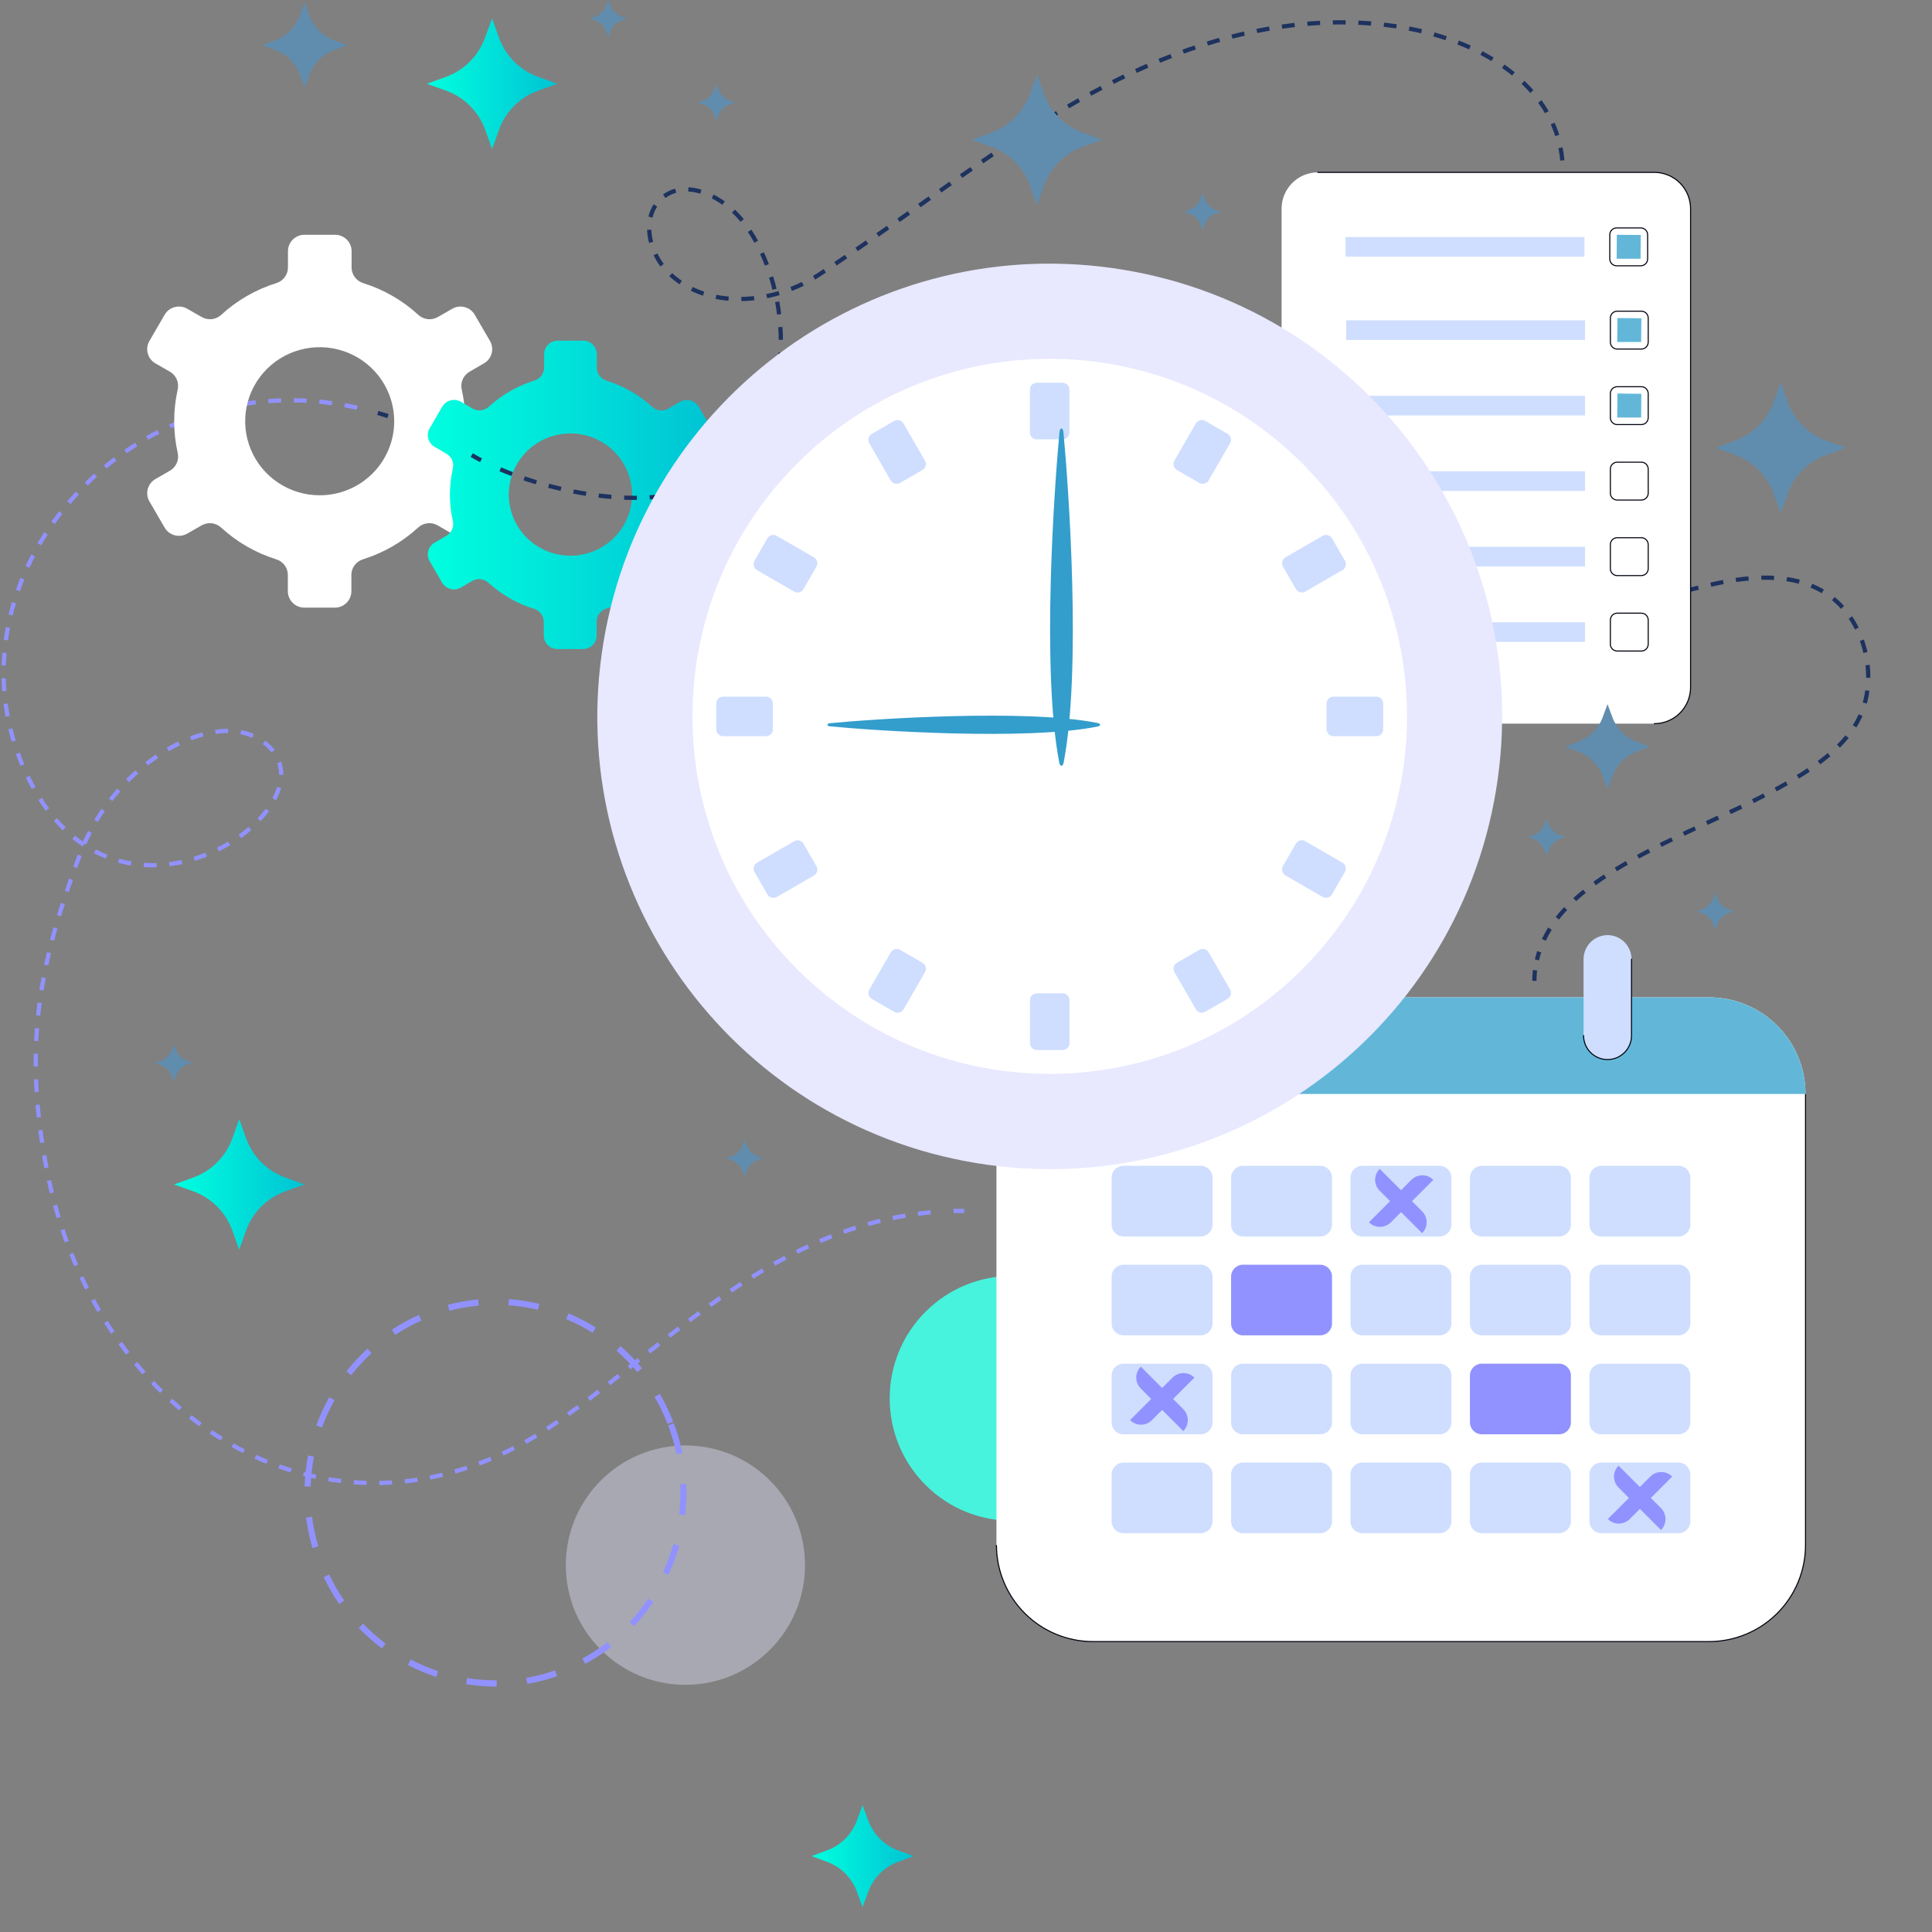 <svg width="457" height="457" viewBox="0 0 457 457" fill="none" xmlns="http://www.w3.org/2000/svg">
<rect x="0" y="0" width="457" height="457" fill="#808080" stroke="none"/>
<path d="M91.775 98.424C90.972 98.156 90.101 97.905 89.365 97.688" stroke="#1D325F" stroke-miterlimit="10"/>
<path d="M84.48 96.432C29.666 84.292 -14.339 137.573 5.839 182.18C27.591 230.488 84.379 187.924 60.954 174.645C49.242 167.947 26.805 181.243 19.125 201.57C9.42 227.323 5.354 247.082 11.093 276.787C22.655 336.682 79.694 372.23 131.563 336.548C157.682 318.598 183.566 288.91 222.987 286.549" stroke="#9192FF" stroke-miterlimit="10" stroke-dasharray="3.02 3.02"/>
<path d="M225.563 286.431H228.073" stroke="#9192FF" stroke-miterlimit="10"/>
<path d="M110.054 99.653C110.057 97.131 109.778 94.616 109.221 92.155C109.034 91.347 109.112 90.5 109.445 89.739C109.777 88.978 110.346 88.344 111.069 87.928L114.477 85.95C115.371 85.436 116.023 84.591 116.292 83.6C116.56 82.609 116.422 81.553 115.908 80.663L112.304 74.458C112.048 74.017 111.707 73.63 111.301 73.319C110.894 73.009 110.43 72.781 109.934 72.649C109.439 72.517 108.922 72.483 108.414 72.549C107.905 72.616 107.415 72.781 106.971 73.036L103.55 75.001C102.826 75.414 101.988 75.585 101.159 75.489C100.33 75.394 99.554 75.037 98.945 74.471C95.217 71.05 90.775 68.49 85.936 66.974C85.139 66.734 84.44 66.247 83.941 65.584C83.443 64.921 83.171 64.117 83.165 63.289V59.411C83.165 58.383 82.754 57.397 82.022 56.669C81.29 55.942 80.297 55.533 79.262 55.533H72.016C70.981 55.533 69.989 55.942 69.257 56.669C68.525 57.397 68.114 58.383 68.114 59.411V63.289C68.108 64.117 67.836 64.921 67.337 65.584C66.839 66.247 66.14 66.734 65.343 66.974C60.502 68.486 56.059 71.047 52.334 74.471C51.724 75.037 50.948 75.394 50.12 75.489C49.291 75.585 48.453 75.414 47.729 75.001L44.269 73.023C43.373 72.513 42.31 72.376 41.313 72.642C40.316 72.909 39.465 73.557 38.948 74.445L35.345 80.65C34.826 81.54 34.684 82.598 34.949 83.592C35.215 84.586 35.868 85.434 36.763 85.95L40.184 87.915C40.907 88.331 41.476 88.966 41.808 89.726C42.141 90.487 42.219 91.334 42.031 92.142C40.922 97.075 40.922 102.191 42.031 107.124C42.219 107.933 42.141 108.779 41.808 109.54C41.476 110.301 40.907 110.936 40.184 111.352L36.763 113.316C35.871 113.832 35.221 114.678 34.956 115.669C34.69 116.66 34.83 117.715 35.345 118.604L38.948 124.808C39.465 125.697 40.316 126.345 41.313 126.612C42.31 126.878 43.373 126.741 44.269 126.23L47.703 124.265C48.427 123.853 49.265 123.682 50.093 123.777C50.922 123.873 51.699 124.23 52.308 124.795C56.033 128.22 60.476 130.78 65.317 132.293C66.114 132.533 66.813 133.02 67.311 133.683C67.81 134.346 68.082 135.15 68.088 135.977V139.855C68.088 140.884 68.499 141.87 69.231 142.597C69.963 143.325 70.955 143.733 71.99 143.733H79.21C80.245 143.733 81.238 143.325 81.97 142.597C82.702 141.87 83.113 140.884 83.113 139.855V135.977C83.119 135.15 83.391 134.346 83.889 133.683C84.388 133.02 85.087 132.533 85.884 132.293C90.723 130.777 95.165 128.217 98.892 124.795C99.502 124.23 100.278 123.873 101.107 123.777C101.936 123.682 102.774 123.853 103.498 124.265L106.919 126.23C107.363 126.485 107.853 126.651 108.362 126.717C108.87 126.784 109.387 126.75 109.882 126.618C110.378 126.486 110.842 126.258 111.249 125.948C111.655 125.637 111.996 125.25 112.252 124.808L115.856 118.604C116.37 117.713 116.508 116.657 116.24 115.666C115.971 114.675 115.319 113.83 114.425 113.316L111.017 111.352C110.294 110.936 109.725 110.301 109.393 109.54C109.06 108.779 108.982 107.933 109.169 107.124C109.742 104.674 110.038 102.168 110.054 99.653ZM75.62 117.156C72.133 117.156 68.725 116.128 65.826 114.203C62.927 112.278 60.667 109.541 59.334 106.34C58 103.138 57.651 99.616 58.333 96.218C59.014 92.82 60.694 89.699 63.16 87.25C65.627 84.8 68.769 83.133 72.189 82.459C75.609 81.784 79.154 82.133 82.374 83.461C85.595 84.789 88.347 87.036 90.282 89.918C92.218 92.8 93.249 96.188 93.247 99.653C93.247 101.952 92.791 104.229 91.905 106.354C91.019 108.478 89.72 110.408 88.083 112.034C86.446 113.659 84.503 114.948 82.364 115.827C80.226 116.706 77.934 117.157 75.62 117.156Z" fill="white"/>
<path d="M163.417 116.931C163.418 114.85 163.189 112.775 162.734 110.743C162.583 110.079 162.649 109.383 162.921 108.758C163.194 108.132 163.66 107.609 164.252 107.263L167.037 105.647C167.405 105.436 167.727 105.156 167.986 104.822C168.244 104.489 168.434 104.107 168.544 103.701C168.654 103.294 168.682 102.87 168.627 102.453C168.571 102.035 168.433 101.633 168.221 101.268L165.283 96.213C165.071 95.848 164.788 95.529 164.452 95.272C164.115 95.016 163.731 94.828 163.321 94.719C162.911 94.61 162.483 94.582 162.062 94.637C161.641 94.692 161.236 94.829 160.868 95.039L158.083 96.669C157.482 97.008 156.788 97.148 156.102 97.068C155.416 96.989 154.773 96.694 154.267 96.227C151.169 93.399 147.478 91.286 143.46 90.039C142.801 89.839 142.224 89.434 141.813 88.885C141.402 88.336 141.179 87.671 141.176 86.987V83.782C141.176 82.932 140.836 82.117 140.23 81.516C139.624 80.915 138.802 80.578 137.945 80.578H131.943C131.086 80.578 130.264 80.915 129.658 81.516C129.053 82.117 128.712 82.932 128.712 83.782V86.959C128.71 87.643 128.487 88.308 128.076 88.857C127.665 89.407 127.088 89.811 126.428 90.011C122.409 91.263 118.718 93.38 115.621 96.213C115.116 96.68 114.473 96.975 113.787 97.054C113.1 97.134 112.406 96.994 111.806 96.655L109.02 95.025C108.653 94.815 108.247 94.678 107.826 94.623C107.405 94.568 106.978 94.596 106.568 94.705C106.158 94.814 105.773 95.002 105.437 95.258C105.1 95.515 104.818 95.835 104.606 96.199L101.625 101.324C101.413 101.688 101.275 102.091 101.22 102.508C101.165 102.925 101.193 103.349 101.303 103.756C101.413 104.163 101.602 104.544 101.861 104.878C102.119 105.212 102.441 105.492 102.809 105.702L105.594 107.318C106.189 107.665 106.657 108.191 106.93 108.819C107.203 109.447 107.267 110.146 107.112 110.812C106.194 114.906 106.194 119.15 107.112 123.243C107.267 123.91 107.203 124.609 106.93 125.237C106.657 125.865 106.189 126.391 105.594 126.738L102.809 128.354C102.441 128.564 102.119 128.844 101.861 129.178C101.602 129.512 101.413 129.893 101.303 130.3C101.193 130.706 101.165 131.131 101.22 131.548C101.275 131.965 101.413 132.368 101.625 132.732L104.606 137.857C105.033 138.571 105.724 139.093 106.532 139.312C107.34 139.531 108.202 139.43 108.937 139.031L111.722 137.401C112.323 137.062 113.017 136.922 113.703 137.001C114.389 137.081 115.032 137.376 115.538 137.843C118.636 140.67 122.326 142.784 126.345 144.031C127.004 144.231 127.581 144.635 127.992 145.185C128.403 145.734 128.626 146.399 128.629 147.083V150.329C128.629 151.179 128.969 151.994 129.575 152.595C130.181 153.196 131.003 153.533 131.86 153.533H137.904C138.76 153.533 139.582 153.196 140.188 152.595C140.794 151.994 141.134 151.179 141.134 150.329V147.014C141.137 146.33 141.36 145.665 141.771 145.116C142.182 144.566 142.759 144.162 143.418 143.962C147.437 142.714 151.127 140.601 154.225 137.774C154.731 137.307 155.374 137.012 156.06 136.932C156.746 136.853 157.44 136.993 158.041 137.332L160.826 138.962C161.194 139.172 161.6 139.309 162.021 139.364C162.441 139.419 162.869 139.391 163.279 139.282C163.689 139.173 164.073 138.985 164.41 138.728C164.747 138.472 165.029 138.152 165.241 137.787L168.221 132.663C168.433 132.299 168.571 131.896 168.627 131.479C168.682 131.061 168.654 130.637 168.544 130.231C168.434 129.824 168.244 129.443 167.986 129.109C167.727 128.775 167.405 128.495 167.037 128.285L164.252 126.669C163.658 126.322 163.19 125.796 162.917 125.168C162.644 124.539 162.58 123.841 162.734 123.174C163.193 121.125 163.422 119.031 163.417 116.931ZM134.923 131.448C132.042 131.448 129.225 130.601 126.828 129.014C124.432 127.428 122.563 125.172 121.458 122.533C120.353 119.894 120.061 116.989 120.619 114.185C121.177 111.382 122.56 108.805 124.594 106.78C126.627 104.756 129.22 103.374 132.045 102.81C134.869 102.246 137.799 102.524 140.465 103.61C143.13 104.696 145.411 106.541 147.02 108.912C148.629 111.283 149.493 114.073 149.504 116.931C149.512 118.835 149.14 120.721 148.41 122.482C147.681 124.243 146.608 125.844 145.253 127.193C143.899 128.541 142.289 129.611 140.516 130.342C138.743 131.072 136.843 131.448 134.923 131.448Z" fill="url(#paint0_linear)"/>
<path d="M111.585 107.65C112.271 108.069 113.008 108.471 113.777 108.873" stroke="#1D325F" stroke-miterlimit="10"/>
<path d="M118.345 111.016C133.688 117.496 159.338 122.218 172.557 111.016C188 97.905 188.218 69.155 176.104 52.846C171.519 46.667 162.3 41.861 156.544 46.885C151.525 51.221 153.365 59.928 158.217 64.567C167.37 73.424 182.964 72.001 193.622 65.035C228.14 42.497 256.769 16.276 295.068 7.786C342.135 -2.629 380.987 20.73 366.664 54.252C360.222 69.322 353.463 84.66 351.605 100.953C349.748 117.245 356.625 136.417 372.186 141.357C382.125 144.505 392.799 141.19 402.922 138.711C413.045 136.233 424.674 134.894 433.04 141.123C441.406 147.352 444.485 160.781 439.549 170.308C427.836 192.813 369.793 199.109 363.552 227.055" stroke="#1D325F" stroke-miterlimit="10" stroke-dasharray="3.02 3.02"/>
<path d="M363.084 229.5C362.996 230.335 362.952 231.173 362.95 232.012" stroke="#1D325F" stroke-miterlimit="10"/>
<path d="M391.26 40.773H311.733C306.992 40.773 303.149 44.619 303.149 49.363V162.589C303.149 167.333 306.992 171.179 311.733 171.179H391.26C396 171.179 399.843 167.333 399.843 162.589V49.363C399.843 44.619 396 40.773 391.26 40.773Z" fill="white"/>
<path d="M311.733 40.773H391.26C392.391 40.766 393.513 40.983 394.56 41.412C395.607 41.841 396.559 42.472 397.362 43.271C398.164 44.069 398.801 45.018 399.235 46.064C399.67 47.109 399.894 48.23 399.894 49.363V162.589C399.894 164.867 398.989 167.052 397.38 168.663C395.77 170.274 393.587 171.179 391.31 171.179" stroke="#00030E" stroke-width="0.25" stroke-miterlimit="10" stroke-linecap="round"/>
<path d="M374.93 75.769H318.426V80.407H374.93V75.769Z" fill="#CFDEFF"/>
<path d="M374.791 56.072H318.287V60.71H374.791V56.072Z" fill="#CFDEFF"/>
<path d="M374.93 93.635H318.426V98.273H374.93V93.635Z" fill="#CFDEFF"/>
<path d="M374.93 111.485H318.426V116.123H374.93V111.485Z" fill="#CFDEFF"/>
<path d="M374.93 129.351H318.426V133.99H374.93V129.351Z" fill="#CFDEFF"/>
<path d="M374.93 147.201H318.426V151.839H374.93V147.201Z" fill="#CFDEFF"/>
<path d="M388.249 73.609H382.543C381.647 73.609 380.92 74.336 380.92 75.233V80.943C380.92 81.84 381.647 82.567 382.543 82.567H388.249C389.145 82.567 389.872 81.84 389.872 80.943V75.233C389.872 74.336 389.145 73.609 388.249 73.609Z" stroke="#00030E" stroke-width="0.25" stroke-miterlimit="10" stroke-linecap="round"/>
<path d="M388.11 53.912H382.404C381.508 53.912 380.781 54.639 380.781 55.536V61.246C380.781 62.143 381.508 62.87 382.404 62.87H388.11C389.006 62.87 389.733 62.143 389.733 61.246V55.536C389.733 54.639 389.006 53.912 388.11 53.912Z" stroke="#00030E" stroke-width="0.25" stroke-miterlimit="10" stroke-linecap="round"/>
<path d="M388.248 91.475H382.542C381.646 91.475 380.919 92.202 380.919 93.099V98.809C380.919 99.706 381.646 100.433 382.542 100.433H388.248C389.144 100.433 389.871 99.706 389.871 98.809V93.099C389.871 92.202 389.144 91.475 388.248 91.475Z" stroke="#00030E" stroke-width="0.25" stroke-miterlimit="10" stroke-linecap="round"/>
<path d="M388.248 109.325H382.542C381.646 109.325 380.919 110.052 380.919 110.949V116.659C380.919 117.556 381.646 118.283 382.542 118.283H388.248C389.144 118.283 389.871 117.556 389.871 116.659V110.949C389.871 110.052 389.144 109.325 388.248 109.325Z" stroke="#00030E" stroke-width="0.25" stroke-miterlimit="10" stroke-linecap="round"/>
<path d="M388.248 127.191H382.542C381.646 127.191 380.919 127.918 380.919 128.816V134.525C380.919 135.422 381.646 136.15 382.542 136.15H388.248C389.144 136.15 389.871 135.422 389.871 134.525V128.816C389.871 127.918 389.144 127.191 388.248 127.191Z" stroke="#00030E" stroke-width="0.25" stroke-miterlimit="10" stroke-linecap="round"/>
<path d="M388.248 145.041H382.542C381.646 145.041 380.919 145.768 380.919 146.665V152.375C380.919 153.272 381.646 153.999 382.542 153.999H388.248C389.144 153.999 389.871 153.272 389.871 152.375V146.665C389.871 145.768 389.144 145.041 388.248 145.041Z" stroke="#00030E" stroke-width="0.25" stroke-miterlimit="10" stroke-linecap="round"/>
<path d="M382.543 80.893L382.593 75.233L388.249 75.283L388.198 80.893H382.543Z" fill="#62B7D8"/>
<path d="M382.404 61.196L382.454 55.536L388.11 55.586L388.06 61.196H382.404Z" fill="#62B7D8"/>
<path d="M382.542 98.759L382.593 93.083L388.248 93.15L388.198 98.759H382.542Z" fill="#62B7D8"/>
<path opacity="0.9" d="M259.773 351.248C271.057 339.941 271.057 321.607 259.773 310.299C248.489 298.991 230.194 298.991 218.91 310.299C207.626 321.607 207.626 339.941 218.91 351.248C230.194 362.556 248.489 362.556 259.773 351.248Z" fill="#41FFE7"/>
<path d="M404.261 235.913H258.526C245.921 235.913 235.703 246.139 235.703 258.753V365.465C235.703 378.079 245.921 388.305 258.526 388.305H404.261C416.865 388.305 427.083 378.079 427.083 365.465V258.753C427.083 246.139 416.865 235.913 404.261 235.913Z" fill="white"/>
<path d="M427.083 258.77V365.465C427.083 371.523 424.679 377.332 420.399 381.615C416.119 385.899 410.314 388.305 404.261 388.305H258.542C252.488 388.305 246.681 385.899 242.398 381.616C238.116 377.334 235.708 371.524 235.703 365.465" stroke="#00030E" stroke-width="0.25" stroke-miterlimit="10"/>
<path d="M235.703 258.77C235.703 255.768 236.294 252.796 237.442 250.023C238.589 247.25 240.272 244.73 242.393 242.608C244.513 240.485 247.031 238.802 249.802 237.653C252.573 236.505 255.543 235.913 258.542 235.913H404.261C410.315 235.918 416.12 238.328 420.4 242.614C424.679 246.9 427.083 252.711 427.083 258.77H235.703Z" fill="#62B7D8"/>
<path d="M284.008 275.765H265.753C264.201 275.765 262.942 277.025 262.942 278.578V289.663C262.942 291.217 264.201 292.476 265.753 292.476H284.008C285.56 292.476 286.819 291.217 286.819 289.663V278.578C286.819 277.025 285.56 275.765 284.008 275.765Z" fill="#CFDEFF"/>
<path d="M312.269 275.765H294.014C292.462 275.765 291.203 277.025 291.203 278.578V289.663C291.203 291.217 292.462 292.476 294.014 292.476H312.269C313.821 292.476 315.08 291.217 315.08 289.663V278.578C315.08 277.025 313.821 275.765 312.269 275.765Z" fill="#CFDEFF"/>
<path d="M340.512 275.765H322.257C320.705 275.765 319.446 277.025 319.446 278.578V289.663C319.446 291.217 320.705 292.476 322.257 292.476H340.512C342.064 292.476 343.323 291.217 343.323 289.663V278.578C343.323 277.025 342.064 275.765 340.512 275.765Z" fill="#CFDEFF"/>
<path d="M368.773 275.765H350.518C348.966 275.765 347.707 277.025 347.707 278.578V289.663C347.707 291.217 348.966 292.476 350.518 292.476H368.773C370.325 292.476 371.584 291.217 371.584 289.663V278.578C371.584 277.025 370.325 275.765 368.773 275.765Z" fill="#CFDEFF"/>
<path d="M397.032 275.765H378.778C377.225 275.765 375.967 277.025 375.967 278.578V289.663C375.967 291.217 377.225 292.476 378.778 292.476H397.032C398.585 292.476 399.843 291.217 399.843 289.663V278.578C399.843 277.025 398.585 275.765 397.032 275.765Z" fill="#CFDEFF"/>
<path d="M284.008 299.157H265.753C264.201 299.157 262.942 300.417 262.942 301.97V313.055C262.942 314.609 264.201 315.868 265.753 315.868H284.008C285.56 315.868 286.819 314.609 286.819 313.055V301.97C286.819 300.417 285.56 299.157 284.008 299.157Z" fill="#CFDEFF"/>
<path d="M312.269 299.157H294.014C292.462 299.157 291.203 300.417 291.203 301.97V313.055C291.203 314.609 292.462 315.868 294.014 315.868H312.269C313.821 315.868 315.08 314.609 315.08 313.055V301.97C315.08 300.417 313.821 299.157 312.269 299.157Z" fill="#9192FF"/>
<path d="M340.512 299.157H322.257C320.705 299.157 319.446 300.417 319.446 301.97V313.055C319.446 314.609 320.705 315.868 322.257 315.868H340.512C342.064 315.868 343.323 314.609 343.323 313.055V301.97C343.323 300.417 342.064 299.157 340.512 299.157Z" fill="#CFDEFF"/>
<path d="M368.773 299.157H350.518C348.966 299.157 347.707 300.417 347.707 301.97V313.055C347.707 314.609 348.966 315.868 350.518 315.868H368.773C370.325 315.868 371.584 314.609 371.584 313.055V301.97C371.584 300.417 370.325 299.157 368.773 299.157Z" fill="#CFDEFF"/>
<path d="M397.032 299.157H378.778C377.225 299.157 375.967 300.417 375.967 301.97V313.055C375.967 314.609 377.225 315.868 378.778 315.868H397.032C398.585 315.868 399.843 314.609 399.843 313.055V301.97C399.843 300.417 398.585 299.157 397.032 299.157Z" fill="#CFDEFF"/>
<path d="M284.008 322.566H265.753C264.201 322.566 262.942 323.826 262.942 325.379V336.464C262.942 338.018 264.201 339.277 265.753 339.277H284.008C285.56 339.277 286.819 338.018 286.819 336.464V325.379C286.819 323.826 285.56 322.566 284.008 322.566Z" fill="#CFDEFF"/>
<path d="M312.269 322.566H294.014C292.462 322.566 291.203 323.826 291.203 325.379V336.464C291.203 338.018 292.462 339.277 294.014 339.277H312.269C313.821 339.277 315.08 338.018 315.08 336.464V325.379C315.08 323.826 313.821 322.566 312.269 322.566Z" fill="#CFDEFF"/>
<path d="M340.512 322.566H322.257C320.705 322.566 319.446 323.826 319.446 325.379V336.464C319.446 338.018 320.705 339.277 322.257 339.277H340.512C342.064 339.277 343.323 338.018 343.323 336.464V325.379C343.323 323.826 342.064 322.566 340.512 322.566Z" fill="#CFDEFF"/>
<path d="M368.773 322.566H350.518C348.966 322.566 347.707 323.826 347.707 325.379V336.464C347.707 338.018 348.966 339.277 350.518 339.277H368.773C370.325 339.277 371.584 338.018 371.584 336.464V325.379C371.584 323.826 370.325 322.566 368.773 322.566Z" fill="#9192FF"/>
<path d="M397.032 322.566H378.778C377.225 322.566 375.967 323.826 375.967 325.379V336.464C375.967 338.018 377.225 339.277 378.778 339.277H397.032C398.585 339.277 399.843 338.018 399.843 336.464V325.379C399.843 323.826 398.585 322.566 397.032 322.566Z" fill="#CFDEFF"/>
<path d="M284.008 345.958H265.753C264.201 345.958 262.942 347.218 262.942 348.771V359.856C262.942 361.41 264.201 362.669 265.753 362.669H284.008C285.56 362.669 286.819 361.41 286.819 359.856V348.771C286.819 347.218 285.56 345.958 284.008 345.958Z" fill="#CFDEFF"/>
<path d="M312.269 345.958H294.014C292.462 345.958 291.203 347.218 291.203 348.771V359.856C291.203 361.41 292.462 362.669 294.014 362.669H312.269C313.821 362.669 315.08 361.41 315.08 359.856V348.771C315.08 347.218 313.821 345.958 312.269 345.958Z" fill="#CFDEFF"/>
<path d="M340.512 345.958H322.257C320.705 345.958 319.446 347.218 319.446 348.771V359.856C319.446 361.41 320.705 362.669 322.257 362.669H340.512C342.064 362.669 343.323 361.41 343.323 359.856V348.771C343.323 347.218 342.064 345.958 340.512 345.958Z" fill="#CFDEFF"/>
<path d="M368.773 345.958H350.518C348.966 345.958 347.707 347.218 347.707 348.771V359.856C347.707 361.41 348.966 362.669 350.518 362.669H368.773C370.325 362.669 371.584 361.41 371.584 359.856V348.771C371.584 347.218 370.325 345.958 368.773 345.958Z" fill="#CFDEFF"/>
<path d="M397.032 345.958H378.778C377.225 345.958 375.967 347.218 375.967 348.771V359.856C375.967 361.41 377.225 362.669 378.778 362.669H397.032C398.585 362.669 399.843 361.41 399.843 359.856V348.771C399.843 347.218 398.585 345.958 397.032 345.958Z" fill="#CFDEFF"/>
<path d="M380.251 250.632C378.746 250.632 377.304 250.034 376.24 248.969C375.176 247.905 374.579 246.461 374.579 244.955V226.888C374.579 225.381 375.176 223.936 376.239 222.868C377.302 221.801 378.745 221.199 380.251 221.195C381.757 221.199 383.199 221.801 384.263 222.868C385.326 223.936 385.923 225.381 385.923 226.888V244.955C385.923 245.701 385.776 246.439 385.491 247.128C385.206 247.816 384.788 248.442 384.262 248.969C383.735 249.496 383.11 249.914 382.421 250.2C381.733 250.485 380.996 250.632 380.251 250.632Z" fill="#CFDEFF"/>
<path d="M385.923 226.888V244.955C385.923 246.461 385.325 247.905 384.262 248.969C383.198 250.034 381.755 250.632 380.251 250.632V250.632C378.746 250.632 377.304 250.034 376.24 248.969C375.176 247.905 374.579 246.461 374.579 244.955" stroke="#00030E" stroke-width="0.25" stroke-miterlimit="10" stroke-linecap="round"/>
<path d="M336.396 291.706L326.357 281.659C326.014 281.321 325.742 280.918 325.557 280.474C325.371 280.03 325.275 279.554 325.275 279.072C325.275 278.591 325.371 278.114 325.557 277.67C325.742 277.226 326.014 276.823 326.357 276.485L336.396 286.532C337.079 287.219 337.463 288.149 337.463 289.119C337.463 290.089 337.079 291.019 336.396 291.706Z" fill="#9192FF"/>
<path d="M323.813 289.127L333.853 279.081C334.542 278.396 335.474 278.011 336.446 278.011C337.418 278.011 338.35 278.396 339.04 279.081L329 289.127C328.66 289.469 328.256 289.739 327.811 289.924C327.366 290.109 326.889 290.204 326.407 290.204C325.925 290.204 325.448 290.109 325.003 289.924C324.558 289.739 324.154 289.469 323.813 289.127Z" fill="#9192FF"/>
<path d="M279.892 338.507L269.853 328.46C269.51 328.121 269.238 327.717 269.052 327.271C268.866 326.826 268.771 326.348 268.771 325.865C268.771 325.382 268.866 324.904 269.052 324.459C269.238 324.013 269.51 323.609 269.853 323.269L279.892 333.316C280.233 333.657 280.504 334.061 280.688 334.507C280.873 334.952 280.968 335.429 280.968 335.912C280.968 336.394 280.873 336.871 280.688 337.316C280.504 337.762 280.233 338.166 279.892 338.507Z" fill="#9192FF"/>
<path d="M267.31 335.911L277.349 325.865C278.038 325.18 278.971 324.795 279.942 324.795C280.914 324.795 281.846 325.18 282.536 325.865L272.497 335.911C272.158 336.257 271.755 336.531 271.31 336.718C270.864 336.906 270.386 337.002 269.903 337.002C269.42 337.002 268.942 336.906 268.496 336.718C268.051 336.531 267.648 336.257 267.31 335.911Z" fill="#9192FF"/>
<path d="M392.9 361.916L382.861 351.869C382.518 351.531 382.246 351.128 382.061 350.684C381.875 350.24 381.779 349.763 381.779 349.282C381.779 348.801 381.875 348.324 382.061 347.88C382.246 347.436 382.518 347.033 382.861 346.695L392.9 356.742C393.579 357.431 393.96 358.36 393.96 359.329C393.96 360.297 393.579 361.226 392.9 361.916Z" fill="#9192FF"/>
<path d="M380.317 359.32L390.357 349.274C390.696 348.93 391.1 348.658 391.545 348.472C391.99 348.286 392.468 348.19 392.95 348.19C393.432 348.19 393.91 348.286 394.355 348.472C394.8 348.658 395.204 348.93 395.543 349.274L385.504 359.32C385.164 359.662 384.76 359.932 384.315 360.117C383.87 360.302 383.393 360.397 382.911 360.397C382.429 360.397 381.952 360.302 381.507 360.117C381.062 359.932 380.658 359.662 380.317 359.32Z" fill="#9192FF"/>
<path d="M353.866 186.967C363.527 128.623 324.099 73.488 265.799 63.819C207.499 54.15 152.405 93.608 142.743 151.952C133.082 210.295 172.51 265.43 230.81 275.099C289.11 284.769 344.204 245.31 353.866 186.967Z" fill="#E8E8FF"/>
<path d="M308.068 229.25C341.073 196.221 341.073 142.67 308.068 109.641C275.064 76.612 221.553 76.612 188.549 109.641C155.544 142.67 155.544 196.221 188.549 229.25C221.553 262.279 275.064 262.279 308.068 229.25Z" fill="white"/>
<path d="M251.347 90.537H245.24C244.344 90.537 243.617 91.265 243.617 92.162V102.309C243.617 103.206 244.344 103.933 245.24 103.933H251.347C252.244 103.933 252.97 103.206 252.97 102.309V92.162C252.97 91.265 252.244 90.537 251.347 90.537Z" fill="#CFDEFF"/>
<path d="M211.499 99.576L206.21 102.632C205.433 103.08 205.168 104.074 205.616 104.851L210.685 113.638C211.134 114.415 212.126 114.681 212.903 114.233L218.191 111.177C218.968 110.729 219.234 109.735 218.786 108.958L213.716 100.171C213.268 99.394 212.275 99.128 211.499 99.576Z" fill="#CFDEFF"/>
<path d="M181.521 127.351L178.467 132.644C178.019 133.421 178.285 134.414 179.061 134.863L187.842 139.936C188.619 140.385 189.611 140.118 190.06 139.342L193.113 134.049C193.561 133.272 193.295 132.278 192.519 131.83L183.738 126.756C182.962 126.308 181.969 126.574 181.521 127.351Z" fill="#CFDEFF"/>
<path d="M169.428 166.407V172.519C169.428 173.416 170.154 174.143 171.051 174.143H181.19C182.087 174.143 182.813 173.416 182.813 172.519V166.407C182.813 165.51 182.087 164.783 181.19 164.783H171.051C170.154 164.783 169.428 165.51 169.428 166.407Z" fill="#CFDEFF"/>
<path d="M178.476 206.284L181.53 211.577C181.978 212.354 182.971 212.62 183.747 212.172L192.528 207.098C193.304 206.65 193.57 205.656 193.122 204.879L190.068 199.587C189.62 198.81 188.628 198.543 187.851 198.992L179.07 204.066C178.294 204.514 178.028 205.507 178.476 206.284Z" fill="#CFDEFF"/>
<path d="M206.231 236.286L211.52 239.342C212.296 239.791 213.289 239.524 213.737 238.748L218.807 229.96C219.255 229.183 218.989 228.19 218.213 227.741L212.924 224.685C212.148 224.237 211.155 224.503 210.707 225.28L205.637 234.067C205.189 234.844 205.455 235.838 206.231 236.286Z" fill="#CFDEFF"/>
<path d="M245.257 248.371H251.364C252.26 248.371 252.987 247.644 252.987 246.747V236.6C252.987 235.703 252.26 234.976 251.364 234.976H245.257C244.36 234.976 243.634 235.703 243.634 236.6V246.747C243.634 247.644 244.36 248.371 245.257 248.371Z" fill="#CFDEFF"/>
<path d="M285.088 239.333L290.377 236.278C291.153 235.829 291.419 234.836 290.971 234.059L285.901 225.271C285.453 224.494 284.461 224.228 283.684 224.677L278.395 227.732C277.619 228.181 277.353 229.174 277.801 229.951L282.871 238.739C283.319 239.516 284.312 239.782 285.088 239.333Z" fill="#CFDEFF"/>
<path d="M315.067 211.557L318.12 206.264C318.568 205.487 318.302 204.494 317.526 204.045L308.745 198.971C307.969 198.523 306.976 198.789 306.528 199.566L303.474 204.859C303.026 205.636 303.292 206.629 304.068 207.078L312.85 212.151C313.626 212.6 314.618 212.334 315.067 211.557Z" fill="#CFDEFF"/>
<path d="M327.177 172.519V166.407C327.177 165.51 326.45 164.783 325.554 164.783H315.414C314.518 164.783 313.791 165.51 313.791 166.407V172.519C313.791 173.416 314.518 174.143 315.414 174.143H325.554C326.45 174.143 327.177 173.416 327.177 172.519Z" fill="#CFDEFF"/>
<path d="M318.129 132.64L315.075 127.347C314.627 126.57 313.634 126.304 312.858 126.753L304.077 131.826C303.301 132.275 303.035 133.268 303.483 134.045L306.536 139.338C306.985 140.115 307.977 140.381 308.754 139.932L317.535 134.859C318.311 134.41 318.577 133.417 318.129 132.64Z" fill="#CFDEFF"/>
<path d="M290.374 102.624L285.085 99.568C284.308 99.119 283.316 99.385 282.868 100.162L277.798 108.95C277.35 109.727 277.616 110.72 278.392 111.169L283.681 114.225C284.457 114.673 285.45 114.407 285.898 113.63L290.968 104.842C291.416 104.065 291.15 103.072 290.374 102.624Z" fill="#CFDEFF"/>
<path d="M251.544 102.193C252.795 115.426 255.827 158.462 251.596 180.389C251.552 180.614 251.479 180.805 251.387 180.939C251.296 181.073 251.188 181.144 251.079 181.144C250.969 181.144 250.862 181.073 250.77 180.939C250.678 180.805 250.605 180.614 250.561 180.389C246.338 158.462 249.369 115.426 250.613 102.193C250.637 101.955 250.695 101.742 250.78 101.59C250.865 101.438 250.97 101.354 251.079 101.354C251.187 101.354 251.293 101.438 251.377 101.59C251.462 101.742 251.521 101.955 251.544 102.193Z" fill="#339DCC"/>
<path d="M196.354 171.068C206.524 170.07 242.768 167.633 259.636 171.021C259.81 171.057 259.958 171.115 260.062 171.19C260.166 171.264 260.221 171.35 260.221 171.439C260.221 171.528 260.166 171.614 260.062 171.688C259.958 171.763 259.81 171.821 259.636 171.857C242.768 175.245 206.458 172.816 196.354 171.81C196.171 171.793 196.005 171.746 195.887 171.679C195.768 171.611 195.704 171.526 195.704 171.439C195.704 171.352 195.768 171.267 195.887 171.199C196.005 171.132 196.171 171.085 196.354 171.068Z" fill="#339DCC"/>
<path d="M245.29 17.615L246.963 22.287C247.736 24.367 248.947 26.256 250.515 27.825C252.083 29.394 253.97 30.606 256.049 31.379L260.717 33.054L256.049 34.728C253.97 35.501 252.083 36.714 250.515 38.283C248.947 39.852 247.736 41.74 246.963 43.82L245.29 48.492L243.617 43.82C242.844 41.74 241.633 39.852 240.065 38.283C238.497 36.714 236.61 35.501 234.531 34.728L229.863 33.054L234.531 31.379C236.61 30.606 238.497 29.394 240.065 27.825C241.633 26.256 242.844 24.367 243.617 22.287L245.29 17.615Z" fill="#608DAE"/>
<path d="M421.211 90.504L422.884 95.159C423.65 97.242 424.86 99.134 426.428 100.704C427.997 102.274 429.888 103.484 431.969 104.251L436.637 105.926L431.969 107.6C429.889 108.374 428 109.589 426.432 111.161C424.863 112.733 423.653 114.626 422.884 116.709L421.211 121.364L419.537 116.709C418.765 114.624 417.552 112.731 415.981 111.159C414.41 109.587 412.518 108.373 410.435 107.6L405.784 105.926L410.435 104.251C412.519 103.484 414.412 102.274 415.983 100.704C417.554 99.135 418.767 97.243 419.537 95.159L421.211 90.504Z" fill="#608DAE"/>
<path d="M56.587 264.731L58.261 269.402C59.034 271.484 60.248 273.375 61.819 274.944C63.39 276.513 65.281 277.724 67.363 278.495L72.014 280.169L67.363 281.843C65.281 282.614 63.39 283.825 61.819 285.394C60.248 286.963 59.034 288.854 58.261 290.936L56.587 295.607L54.914 290.936C54.145 288.854 52.934 286.964 51.366 285.394C49.798 283.825 47.909 282.614 45.829 281.843L41.161 280.169L45.829 278.495C47.909 277.724 49.798 276.513 51.366 274.944C52.934 273.374 54.145 271.484 54.914 269.402L56.587 264.731Z" fill="url(#paint1_linear)"/>
<path d="M380.25 166.558L381.371 169.588C381.866 170.945 382.651 172.176 383.671 173.197C384.691 174.218 385.922 175.004 387.277 175.499L390.306 176.621L387.277 177.743C385.922 178.238 384.691 179.024 383.671 180.045C382.651 181.066 381.866 182.297 381.371 183.654L380.25 186.668L379.129 183.654C378.634 182.297 377.849 181.066 376.829 180.045C375.809 179.024 374.578 178.238 373.223 177.743L370.211 176.621L373.223 175.499C374.578 175.004 375.809 174.218 376.829 173.197C377.849 172.176 378.634 170.945 379.129 169.588L380.25 166.558Z" fill="#608DAE"/>
<path d="M365.828 193.633L366.313 194.956C366.533 195.543 366.878 196.076 367.322 196.518C367.767 196.96 368.301 197.301 368.889 197.518L370.211 198.004L368.889 198.489C368.302 198.713 367.769 199.058 367.325 199.503C366.881 199.947 366.536 200.481 366.313 201.068L365.828 202.391L365.342 201.068C365.125 200.479 364.785 199.945 364.343 199.5C363.901 199.055 363.369 198.71 362.782 198.489L361.46 198.004L362.782 197.518C363.369 197.303 363.903 196.962 364.345 196.52C364.787 196.077 365.127 195.544 365.342 194.956L365.828 193.633Z" fill="#608DAE"/>
<path d="M176.12 269.587L176.606 270.893C176.826 271.482 177.17 272.017 177.615 272.461C178.059 272.906 178.594 273.251 179.182 273.471L180.488 273.957L179.182 274.442C178.593 274.657 178.058 274.998 177.613 275.44C177.168 275.882 176.824 276.416 176.606 277.004L176.12 278.327L175.635 277.004C175.42 276.417 175.08 275.883 174.638 275.441C174.196 274.998 173.662 274.658 173.075 274.442L171.753 273.957L173.075 273.471C173.662 273.25 174.194 272.906 174.636 272.461C175.078 272.016 175.418 271.481 175.635 270.893L176.12 269.587Z" fill="#608DAE"/>
<path d="M405.733 211.182L406.218 212.505C406.433 213.092 406.774 213.626 407.216 214.068C407.658 214.511 408.191 214.852 408.778 215.067L410.1 215.552L408.778 216.038C408.192 216.259 407.66 216.603 407.218 217.048C406.776 217.493 406.435 218.028 406.218 218.616L405.733 219.939L405.248 218.616C405.027 218.027 404.683 217.492 404.239 217.048C403.794 216.603 403.26 216.258 402.671 216.038L401.366 215.552L402.671 215.067C403.26 214.852 403.796 214.511 404.241 214.069C404.686 213.627 405.029 213.093 405.248 212.505L405.733 211.182Z" fill="#608DAE"/>
<path d="M41.11 247.015L41.595 248.338C41.816 248.925 42.16 249.458 42.605 249.9C43.05 250.342 43.584 250.683 44.172 250.9L45.477 251.385L44.172 251.871C43.578 252.102 43.041 252.457 42.597 252.914C42.152 253.37 41.811 253.917 41.595 254.517L41.11 255.839L40.625 254.517C40.408 253.928 40.067 253.393 39.626 252.948C39.184 252.503 38.652 252.159 38.065 251.938L36.743 251.452L38.065 250.967C38.652 250.752 39.185 250.411 39.627 249.969C40.07 249.526 40.41 248.992 40.625 248.405L41.11 247.015Z" fill="#608DAE"/>
<path d="M284.443 45.696L284.929 47.002C285.145 47.59 285.486 48.125 285.928 48.57C286.37 49.015 286.902 49.36 287.489 49.581L288.81 50.066L287.489 50.552C286.901 50.767 286.368 51.107 285.926 51.55C285.484 51.992 285.144 52.526 284.929 53.114L284.443 54.436L283.958 53.114C283.738 52.527 283.393 51.994 282.949 51.552C282.504 51.11 281.969 50.769 281.381 50.552L280.06 50.066L281.381 49.581C281.968 49.357 282.501 49.012 282.946 48.567C283.39 48.123 283.735 47.589 283.958 47.002L284.443 45.696Z" fill="#608DAE"/>
<path d="M116.404 4.37L118.078 9.042C118.847 11.124 120.058 13.014 121.626 14.583C123.194 16.153 125.083 17.364 127.163 18.134L131.831 19.809L127.163 21.483C125.083 22.253 123.194 23.465 121.626 25.034C120.058 26.604 118.847 28.494 118.078 30.576L116.404 35.247L114.731 30.576C113.958 28.493 112.744 26.603 111.173 25.034C109.602 23.464 107.711 22.253 105.629 21.483L100.978 19.809L105.629 18.134C107.702 17.358 109.583 16.144 111.145 14.575C112.707 13.006 113.913 11.119 114.681 9.042L116.404 4.37Z" fill="url(#paint2_linear)"/>
<path d="M72.065 0.636L73.186 3.65C73.68 5.006 74.466 6.238 75.486 7.259C76.506 8.28 77.737 9.066 79.092 9.561L82.121 10.683L79.092 11.805C77.737 12.3 76.506 13.086 75.486 14.107C74.466 15.128 73.68 16.359 73.186 17.715L72.065 20.746L70.944 17.715C70.449 16.359 69.664 15.128 68.643 14.107C67.623 13.086 66.392 12.3 65.037 11.805L62.025 10.683L65.037 9.561C66.392 9.066 67.623 8.28 68.643 7.259C69.664 6.238 70.449 5.006 70.944 3.65L72.065 0.636Z" fill="#608DAE"/>
<path d="M143.895 0L144.38 1.323C144.595 1.91 144.936 2.444 145.378 2.887C145.82 3.329 146.353 3.67 146.94 3.885L148.262 4.37L146.94 4.856C146.354 5.077 145.821 5.421 145.38 5.866C144.938 6.311 144.597 6.846 144.38 7.435L143.895 8.741L143.393 7.435C143.175 6.844 142.831 6.308 142.386 5.863C141.942 5.418 141.406 5.075 140.816 4.856L139.495 4.37L140.816 3.885C141.404 3.67 141.937 3.329 142.379 2.887C142.821 2.444 143.162 1.91 143.376 1.323L143.895 0Z" fill="#608DAE"/>
<path d="M169.428 19.859L169.913 21.182C170.134 21.769 170.478 22.302 170.922 22.744C171.367 23.186 171.902 23.527 172.49 23.744L173.795 24.229L172.49 24.715C171.903 24.939 171.37 25.284 170.925 25.728C170.481 26.173 170.136 26.706 169.913 27.294L169.428 28.6L168.993 27.294C168.776 26.705 168.435 26.17 167.993 25.725C167.552 25.28 167.019 24.936 166.433 24.715L165.111 24.229L166.433 23.744C167.02 23.529 167.553 23.188 167.995 22.745C168.437 22.303 168.778 21.769 168.993 21.182L169.428 19.859Z" fill="#608DAE"/>
<path opacity="0.4" d="M162.126 398.533C177.751 398.533 190.417 385.858 190.417 370.222C190.417 354.586 177.751 341.911 162.126 341.911C146.502 341.911 133.836 354.586 133.836 370.222C133.836 385.858 146.502 398.533 162.126 398.533Z" fill="#E5E5FF"/>
<path d="M117.216 398.949C114.881 398.941 112.55 398.747 110.244 398.367L110.468 396.932C112.7 397.29 114.956 397.468 117.216 397.466H117.479V398.92L117.216 398.949ZM124.719 398.309L124.485 396.874C126.798 396.48 129.075 395.897 131.296 395.13L131.759 396.507C129.463 397.294 127.109 397.897 124.719 398.309ZM103.187 396.676C100.882 395.908 98.641 394.956 96.485 393.828L97.143 392.538C99.23 393.631 101.401 394.553 103.634 395.293L103.187 396.676ZM138.422 393.572L137.752 392.288C139.832 391.17 141.821 389.885 143.699 388.446L144.569 389.608C142.626 391.092 140.571 392.417 138.422 393.572ZM90.343 389.939C88.396 388.473 86.566 386.852 84.872 385.092L85.896 384.075C87.535 385.782 89.307 387.35 91.196 388.765L90.343 389.939ZM149.978 384.679L148.936 383.679C150.552 381.951 152.028 380.092 153.349 378.123L154.534 378.942C153.162 380.977 151.631 382.895 149.955 384.679H149.978ZM80.241 379.413C78.85 377.397 77.621 375.271 76.567 373.054L77.854 372.421C78.876 374.567 80.064 376.628 81.409 378.582L80.241 379.413ZM158.128 372.537L156.835 371.921C157.828 369.76 158.653 367.523 159.302 365.231L160.675 365.632C160 367.999 159.14 370.308 158.105 372.537H158.128ZM73.916 366.178C73.224 363.818 72.716 361.406 72.4 358.965L73.819 358.779C74.124 361.14 74.616 363.473 75.29 365.754L73.916 366.178ZM162.06 358.401L160.641 358.233C160.84 356.516 160.939 354.788 160.938 353.059C160.938 352.409 160.938 351.746 160.898 351.095L162.329 351.031C162.329 351.705 162.369 352.385 162.369 353.059C162.375 354.844 162.278 356.628 162.077 358.401H162.06ZM73.476 351.647L72.045 351.601C72.125 349.139 72.4 346.688 72.869 344.271L74.271 344.55C73.821 346.891 73.555 349.264 73.476 351.647ZM160.034 344.01C159.553 341.677 158.889 339.387 158.048 337.162L159.382 336.639C160.253 338.938 160.942 341.303 161.442 343.713L160.034 344.01ZM76.16 337.68L74.815 337.174C75.66 334.865 76.684 332.628 77.877 330.484L79.125 331.199C77.966 333.275 76.975 335.442 76.16 337.68ZM157.916 336.825C157.057 334.614 156.026 332.476 154.831 330.432L156.062 329.694C157.298 331.812 158.364 334.028 159.25 336.32L157.916 336.825ZM83.069 325.282L81.953 324.375C83.467 322.453 85.132 320.659 86.932 319.01L87.888 320.086C86.148 321.685 84.537 323.423 83.069 325.282ZM150.779 324.573C149.272 322.752 147.625 321.057 145.851 319.504L146.784 318.406C148.618 320.007 150.322 321.757 151.878 323.637L150.779 324.573ZM93.468 315.749L92.696 314.523C94.734 313.19 96.874 312.024 99.095 311.036L99.667 312.372C97.515 313.328 95.442 314.457 93.468 315.749ZM140.179 315.267C138.181 314.014 136.087 312.928 133.917 312.018L134.49 310.675C136.731 311.615 138.893 312.737 140.957 314.029L140.179 315.267ZM106.318 310.036L105.957 308.629C108.305 308.015 110.698 307.595 113.112 307.374L113.244 308.821C110.907 309.039 108.591 309.447 106.318 310.042V310.036ZM127.226 309.821C124.94 309.273 122.615 308.911 120.272 308.74L120.375 307.298C122.793 307.472 125.194 307.845 127.553 308.414L127.226 309.821Z" fill="#9192FF"/>
<path d="M204.038 427L205.382 430.629C205.976 432.252 206.917 433.727 208.141 434.95C209.364 436.172 210.84 437.113 212.465 437.706L216.096 439.049L212.465 440.392C210.84 440.985 209.364 441.926 208.141 443.148C206.917 444.37 205.976 445.845 205.382 447.469L204.038 451.077L202.694 447.469C202.1 445.845 201.159 444.37 199.936 443.148C198.712 441.926 197.237 440.985 195.611 440.392L192 439.049L195.611 437.706C197.237 437.113 198.712 436.172 199.936 434.95C201.159 433.727 202.1 432.252 202.694 430.629L204.038 427Z" fill="url(#paint3_linear)"/>
<defs>
<linearGradient id="paint0_linear" x1="101.054" y1="117.003" x2="168.692" y2="117.003" gradientUnits="userSpaceOnUse">
<stop stop-color="#00FFDF"/>
<stop offset="1" stop-color="#00C3D4"/>
</linearGradient>
<linearGradient id="paint1_linear" x1="41.097" y1="280.147" x2="72.032" y2="280.147" gradientUnits="userSpaceOnUse">
<stop stop-color="#00FFDF"/>
<stop offset="1" stop-color="#00C3D4"/>
</linearGradient>
<linearGradient id="paint2_linear" x1="100.914" y1="19.787" x2="131.849" y2="19.787" gradientUnits="userSpaceOnUse">
<stop stop-color="#00FFDF"/>
<stop offset="1" stop-color="#00C3D4"/>
</linearGradient>
<linearGradient id="paint3_linear" x1="191.951" y1="439.021" x2="216.11" y2="439.021" gradientUnits="userSpaceOnUse">
<stop stop-color="#00FFDF"/>
<stop offset="1" stop-color="#00C3D4"/>
</linearGradient>
</defs>
</svg>
